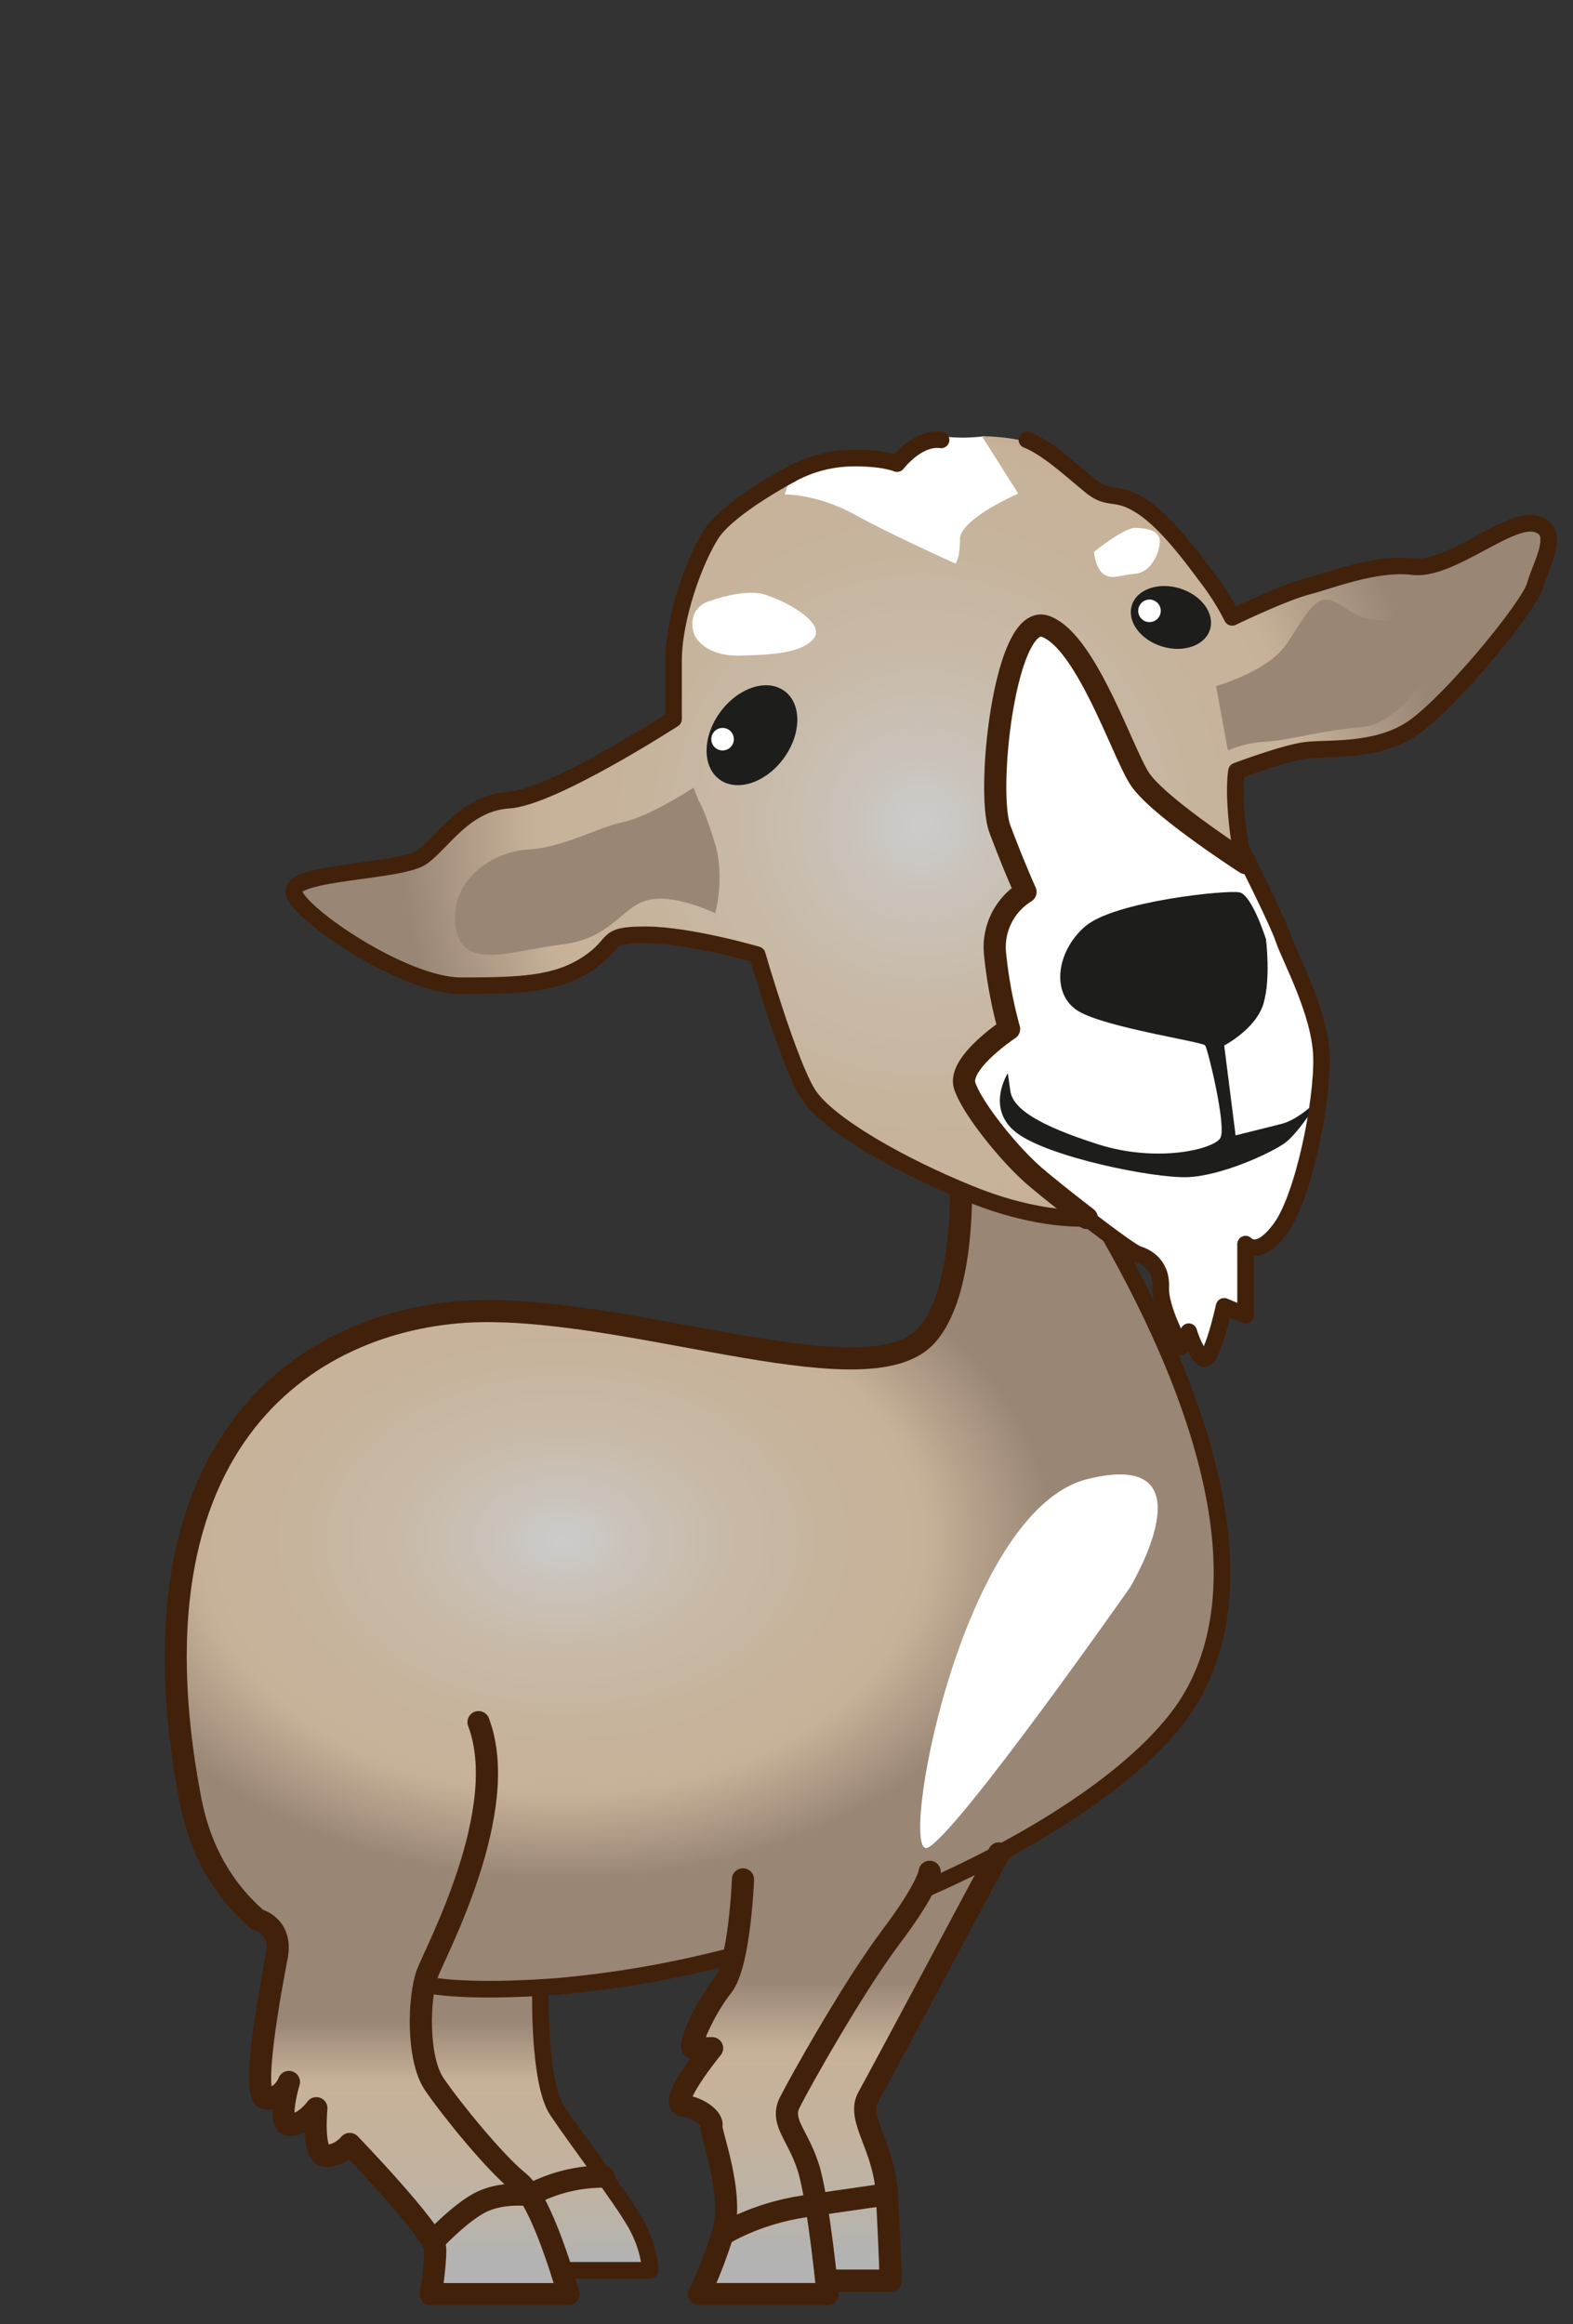 <svg id="ChivaEARTHBaseColor2" xmlns="http://www.w3.org/2000/svg" xmlns:xlink="http://www.w3.org/1999/xlink" viewBox="0 0 660 975"><rect x="0" y="0" width="660" height="975" fill="#333333" stroke="none"/><defs><style>.cls-1{fill:url(#Degradado_sin_nombre_18);}.cls-2{fill:url(#Degradado_sin_nombre_18-2);}.cls-3{fill:url(#Nueva_muestra_de_degradado_6);}.cls-4{fill:#998675;}.cls-5{fill:#fff;}.cls-6,.cls-7{fill:none;stroke:#42210b;stroke-linecap:round;stroke-linejoin:round;}.cls-6{stroke-width:9.3px;}.cls-7{stroke-width:6.97px;}.cls-8{fill:url(#Nueva_muestra_de_degradado_6-2);}.cls-9{fill:#1d1d1b;}</style><linearGradient id="Degradado_sin_nombre_18" x1="190.95" y1="947.85" x2="190.95" y2="847.78" gradientUnits="userSpaceOnUse"><stop offset="0" stop-color="#b3b3b3"/><stop offset="0.17" stop-color="#bbb3a8"/><stop offset="0.45" stop-color="#c4b29d"/><stop offset="0.74" stop-color="#c7b299"/><stop offset="1" stop-color="#998675"/></linearGradient><linearGradient id="Degradado_sin_nombre_18-2" x1="352.93" y1="945.74" x2="352.93" y2="831.22" xlink:href="#Degradado_sin_nombre_18"/><radialGradient id="Nueva_muestra_de_degradado_6" cx="140.04" cy="624.85" r="223.44" gradientTransform="matrix(-0.92, 0, 0, 0.64, 364.88, 246.15)" gradientUnits="userSpaceOnUse"><stop offset="0" stop-color="#ccc"/><stop offset="0.13" stop-color="#cac3bb"/><stop offset="0.33" stop-color="#c8baa8"/><stop offset="0.53" stop-color="#c7b49d"/><stop offset="0.74" stop-color="#c7b299"/><stop offset="1" stop-color="#998675"/></radialGradient><radialGradient id="Nueva_muestra_de_degradado_6-2" cx="-23.46" cy="299.04" r="237.66" gradientTransform="matrix(-0.92, 0, 0, 0.92, 364.88, 70.96)" xlink:href="#Nueva_muestra_de_degradado_6"/></defs><path class="cls-1" d="M118.24,798.92s-9.17,73.92-9.09,74.46,9.09,11.42,9.09,11.42l14.21,8.66,4.29,11,11.35-3.6,33.48,39.72-.83,21.88H238.5v-10h34.24l-7.45-21.95-32.92-47.55-9.13-51Z"/><polygon class="cls-2" points="308.24 813.92 293.22 856.25 286.74 883.42 299.17 895.86 304.44 930.22 293.22 962.42 373.74 956.76 373.74 911.25 363.39 888.17 419.13 775.3 308.24 813.92"/><path class="cls-3" d="M426.09,457.75S551.6,620,500.5,711s-390.42,201.86-420.66,44S137.34,550,204.34,550s161.08,36.95,184.59,10.08S400,450.34,400,450.34Z"/><path class="cls-4" d="M426.09,457.75s32.4,36.55,46.34,72.79-71.67,0-71.67,0,6.63-46.84.76-67.45S426.09,457.75,426.09,457.75Z"/><path class="cls-5" d="M474,666.15s35.92-59.06-17.83-45.62S376.4,781.79,389.39,775.07,474,666.15,474,666.15Z"/><path class="cls-6" d="M311.74,788.42s-1.31,35.64-8.65,44.82-14.89,25.86-12.12,26,7.81,0,7.81,0-19,23.16-12,24.16,12.45,5.73,11.73,8.36,10,28.84,4.62,45.74-9.87,24.9-9.87,24.9h54s-3.5-36-7.5-51S327,890.64,331.37,882s26.36-48,42.37-69.29,16.32-27.46,16.32-27.46"/><path class="cls-6" d="M419.13,777.54s-49.89,93.38-54.89,102.38,6.79,20.33,7.89,40.67,1.61,36.17,1.61,36.17h-26.5"/><path class="cls-7" d="M226.79,834.5s-1,38.92,7,50.92,26.69,36.45,32.84,47.22,6.16,19.78,6.16,19.78H238.5"/><path class="cls-6" d="M181.57,940.54s12.17-13.12,21.17-17.12,19.54-2.49,19.54-2.49a64.46,64.46,0,0,1,31-7.81"/><path class="cls-6" d="M303.09,937.52s13.42-8.81,34.54-11.95,34.5-5,34.5-5"/><path class="cls-6" d="M402.42,473.61c1.89,26.59,2,68.71-13.49,86.45C365.41,586.93,271.34,550,204.34,550S49.61,597,79.84,754.92c4.13,21.57,14,38.13,28.18,50.4,0,0,10.55,2.46,8.13,15.28s-11.41,59.82-4.41,59.82,9.48-7,9.48-7-5.48,18,.52,18,11-7,11-7-2,20,4,20,10-5,10-5,35.72,37.05,35.86,44-1.86,19-1.86,19H238.5s-5.21-18.89-11.75-33.08c-2.86-6.19-6-11.49-9-13.92-10-8-28-30.08-35.49-41s-6.56-36.86-3-46.41,35.52-68.55,21.52-105.55"/><path class="cls-7" d="M306.92,820.6a441.52,441.52,0,0,1-72.09,12.64s-32.17,2.82-52.13,0"/><path class="cls-7" d="M448.43,489.91c33.49,52,89.07,155.17,52.07,221.05-15.6,27.79-58.09,57.43-110.44,80.71"/><path class="cls-5" d="M413,183a69.28,69.28,0,0,1-18,0c-9.9-1.3-18.6,11.48-18.6,11.48s-6.3-2.7-20.25-2.25A54.59,54.59,0,0,0,331.81,199l-2.68,8.4,78.25,44.08,32.91-46.24Z"/><path class="cls-8" d="M526.07,376.13s-6.11-21-7.25-34,0-18.7,0-18.7,19.46-7.34,28.62-8.63,29.39,1,44.66-8.93,49.38-51.11,52-60.36,11.45-23.32,0-25.83-35.65,19.87-51.29,18-34,5.64-44.27,8.31S517,259,517,259a108.75,108.75,0,0,0-9.34-15.16c-4.88-6.26-16.68-23.44-28.15-31.07s-13.75-2.29-21.77-8.78-12.08-11.28-20.23-16C429,183,412,183,412,183l15.22,24.05s-24.43,10.69-24.43,19.09-1.9,10.3-1.9,10.3-26.34-11.83-42.37-20.61-29.39-8.39-29.39-8.39l2.68-8.4s-26,13.74-33.21,24.81-16,35.49-16,53.43v24.43s-50.76,32.82-69.08,34S186,353,177.24,359.46s-55.29,6-54,14.72,46,39.35,70.06,39.35,39.84-.38,53.13-9.16,6-12.21,24.35-12.21,46.94,8.37,46.94,8.37S331,446.35,339.06,459s38.95,30.15,68.32,42A145.53,145.53,0,0,0,465,510.85Z"/><path class="cls-5" d="M522.68,362.11s-37.17-23.9-44.6-35.58-22.31-57.34-39.3-63.71-25.24,69-19.25,84.95,10.76,26.41,10.76,26.41a27.24,27.24,0,0,0-12.71,26.69,189,189,0,0,0,5.81,30.8S401.62,446,404.8,455.56s19.12,29.25,29.74,38.25,39.29,31.31,43,32.37S487.49,531,487,540s8.46,25,8.46,25l3.29-6.37s2.3,8,5.84,11.15,9-21.77,9-21.77l9,3.72V521.93s5.31,6.37,14.86-6.9,17.53-53.1,17-71.68S541.26,401.93,538.61,394s-13.81-25-13.81-25Z"/><ellipse class="cls-9" cx="315.5" cy="308.4" rx="23.02" ry="16.47" transform="translate(-119.92 379.52) rotate(-53.62)"/><path class="cls-5" d="M298.21,252s13.42-4.9,21.71-2.82,26.52,11.69,21.67,18.43-19.26,7.11-31.29,7.43-18.63-5.64-19.53-10.57C288.83,253.92,298.21,252,298.21,252Z"/><path class="cls-5" d="M459,231.55s12.55-10.2,17.3-10.11,10.19,1.16,10.34,5.43-3.35,13.24-10.25,13.81-9.79,2.66-13.3.22S459,231.55,459,231.55Z"/><path class="cls-9" d="M531.17,394s-5.84-18.59-11.15-19.65-52.56,3.72-64.78,14.34-14.33,28.67-2.65,35.57,52,12.75,53.1,14.34,9,34,6.37,38.76S485.51,488,460.55,480,425,465.12,423.92,457.68l-1.07-7.43s-9.55,14.87,3.72,25,57.35,19.11,71.68,18.58,35-10.09,40.89-14.34,15.4-19.64,15.4-19.64-8.5,9.56-17,11.68l-19.11,4.78-4.78-37.7s13.28-6.9,16.46-17.52S531.17,394,531.17,394Z"/><path class="cls-4" d="M510.23,287.82s21.8-6.07,29.61-17.7,12.34-21.72,20.15-17.7,9,7.66,21.39,7.89,25.5-8.45,26.73,0-17.68,43-36.19,44.65-31.67,5.75-40.71,6.16a46.71,46.71,0,0,0-16,3.71Z"/><path class="cls-4" d="M293.09,335.8s2.88,4.53,7,18.51,0,28.79,0,28.79-17.69-8.64-28.79-5.35-14.8,16-35.78,18.51-41.95,11.52-44.41-7.81,15.62-31.26,30.43-32.08,28.38-8.95,39.89-11.47S291,330.46,291,330.46Z"/><circle class="cls-5" cx="303.18" cy="310.1" r="4.73"/><path class="cls-7" d="M394.85,184.54c-9.9-1.31-18.45,9.94-18.45,9.94s-6.3-2.7-20.25-2.25A54.59,54.59,0,0,0,331.81,199"/><path class="cls-7" d="M331.81,199s-26,13.74-33.21,24.81-16,35.49-16,53.43v24.43s-50.76,32.82-69.08,34S186,353,177.24,359.46s-55.29,6-54,14.72,46,39.35,70.06,39.35,39.84-.38,53.13-9.16,6-12.21,24.35-12.21,46.94,8.37,46.94,8.37S331,446.35,339.06,459s38.95,30.15,68.32,42,48.67,10,48.67,10"/><path class="cls-7" d="M521.18,357s-1.22-1.86-2.36-14.84,0-18.7,0-18.7,19.46-7.34,28.62-8.63,29.39,1,44.66-8.93,49.38-51.11,52-60.36,11.45-23.32,0-25.83-35.65,19.87-51.29,18-34,5.64-44.27,8.31S517,259,517,259a108.75,108.75,0,0,0-9.34-15.16c-4.88-6.26-16.68-23.44-28.15-31.07s-13.75-2.29-21.77-8.78-18.08-16-26.86-19.48"/><path class="cls-7" d="M456,511c10,7.66,19.51,14.64,21.54,15.22,3.72,1.06,9.95,4.78,9.49,13.81s8.46,25,8.46,25l3.29-6.37s2.3,8,5.84,11.15,9-21.77,9-21.77l9,3.72V521.93s5.31,6.37,14.86-6.9,17.53-53.1,17-71.68S541.26,401.93,538.61,394s-17.43-37-17.43-37"/><path class="cls-6" d="M522.68,362.11s-37.17-23.9-44.6-35.58-22.31-57.34-39.3-63.71-25.24,69-19.25,84.95,10.76,26.41,10.76,26.41a27.24,27.24,0,0,0-12.71,26.69,189,189,0,0,0,5.81,30.8S401.62,446,404.8,455.56s19.12,29.25,29.74,38.25c4.79,4.07,13.26,10.84,21.46,17.15"/><ellipse class="cls-9" cx="491.27" cy="259.01" rx="12.74" ry="17.16" transform="translate(98.8 651.94) rotate(-72.83)"/><circle class="cls-5" cx="482.3" cy="256.25" r="4.73"/></svg>